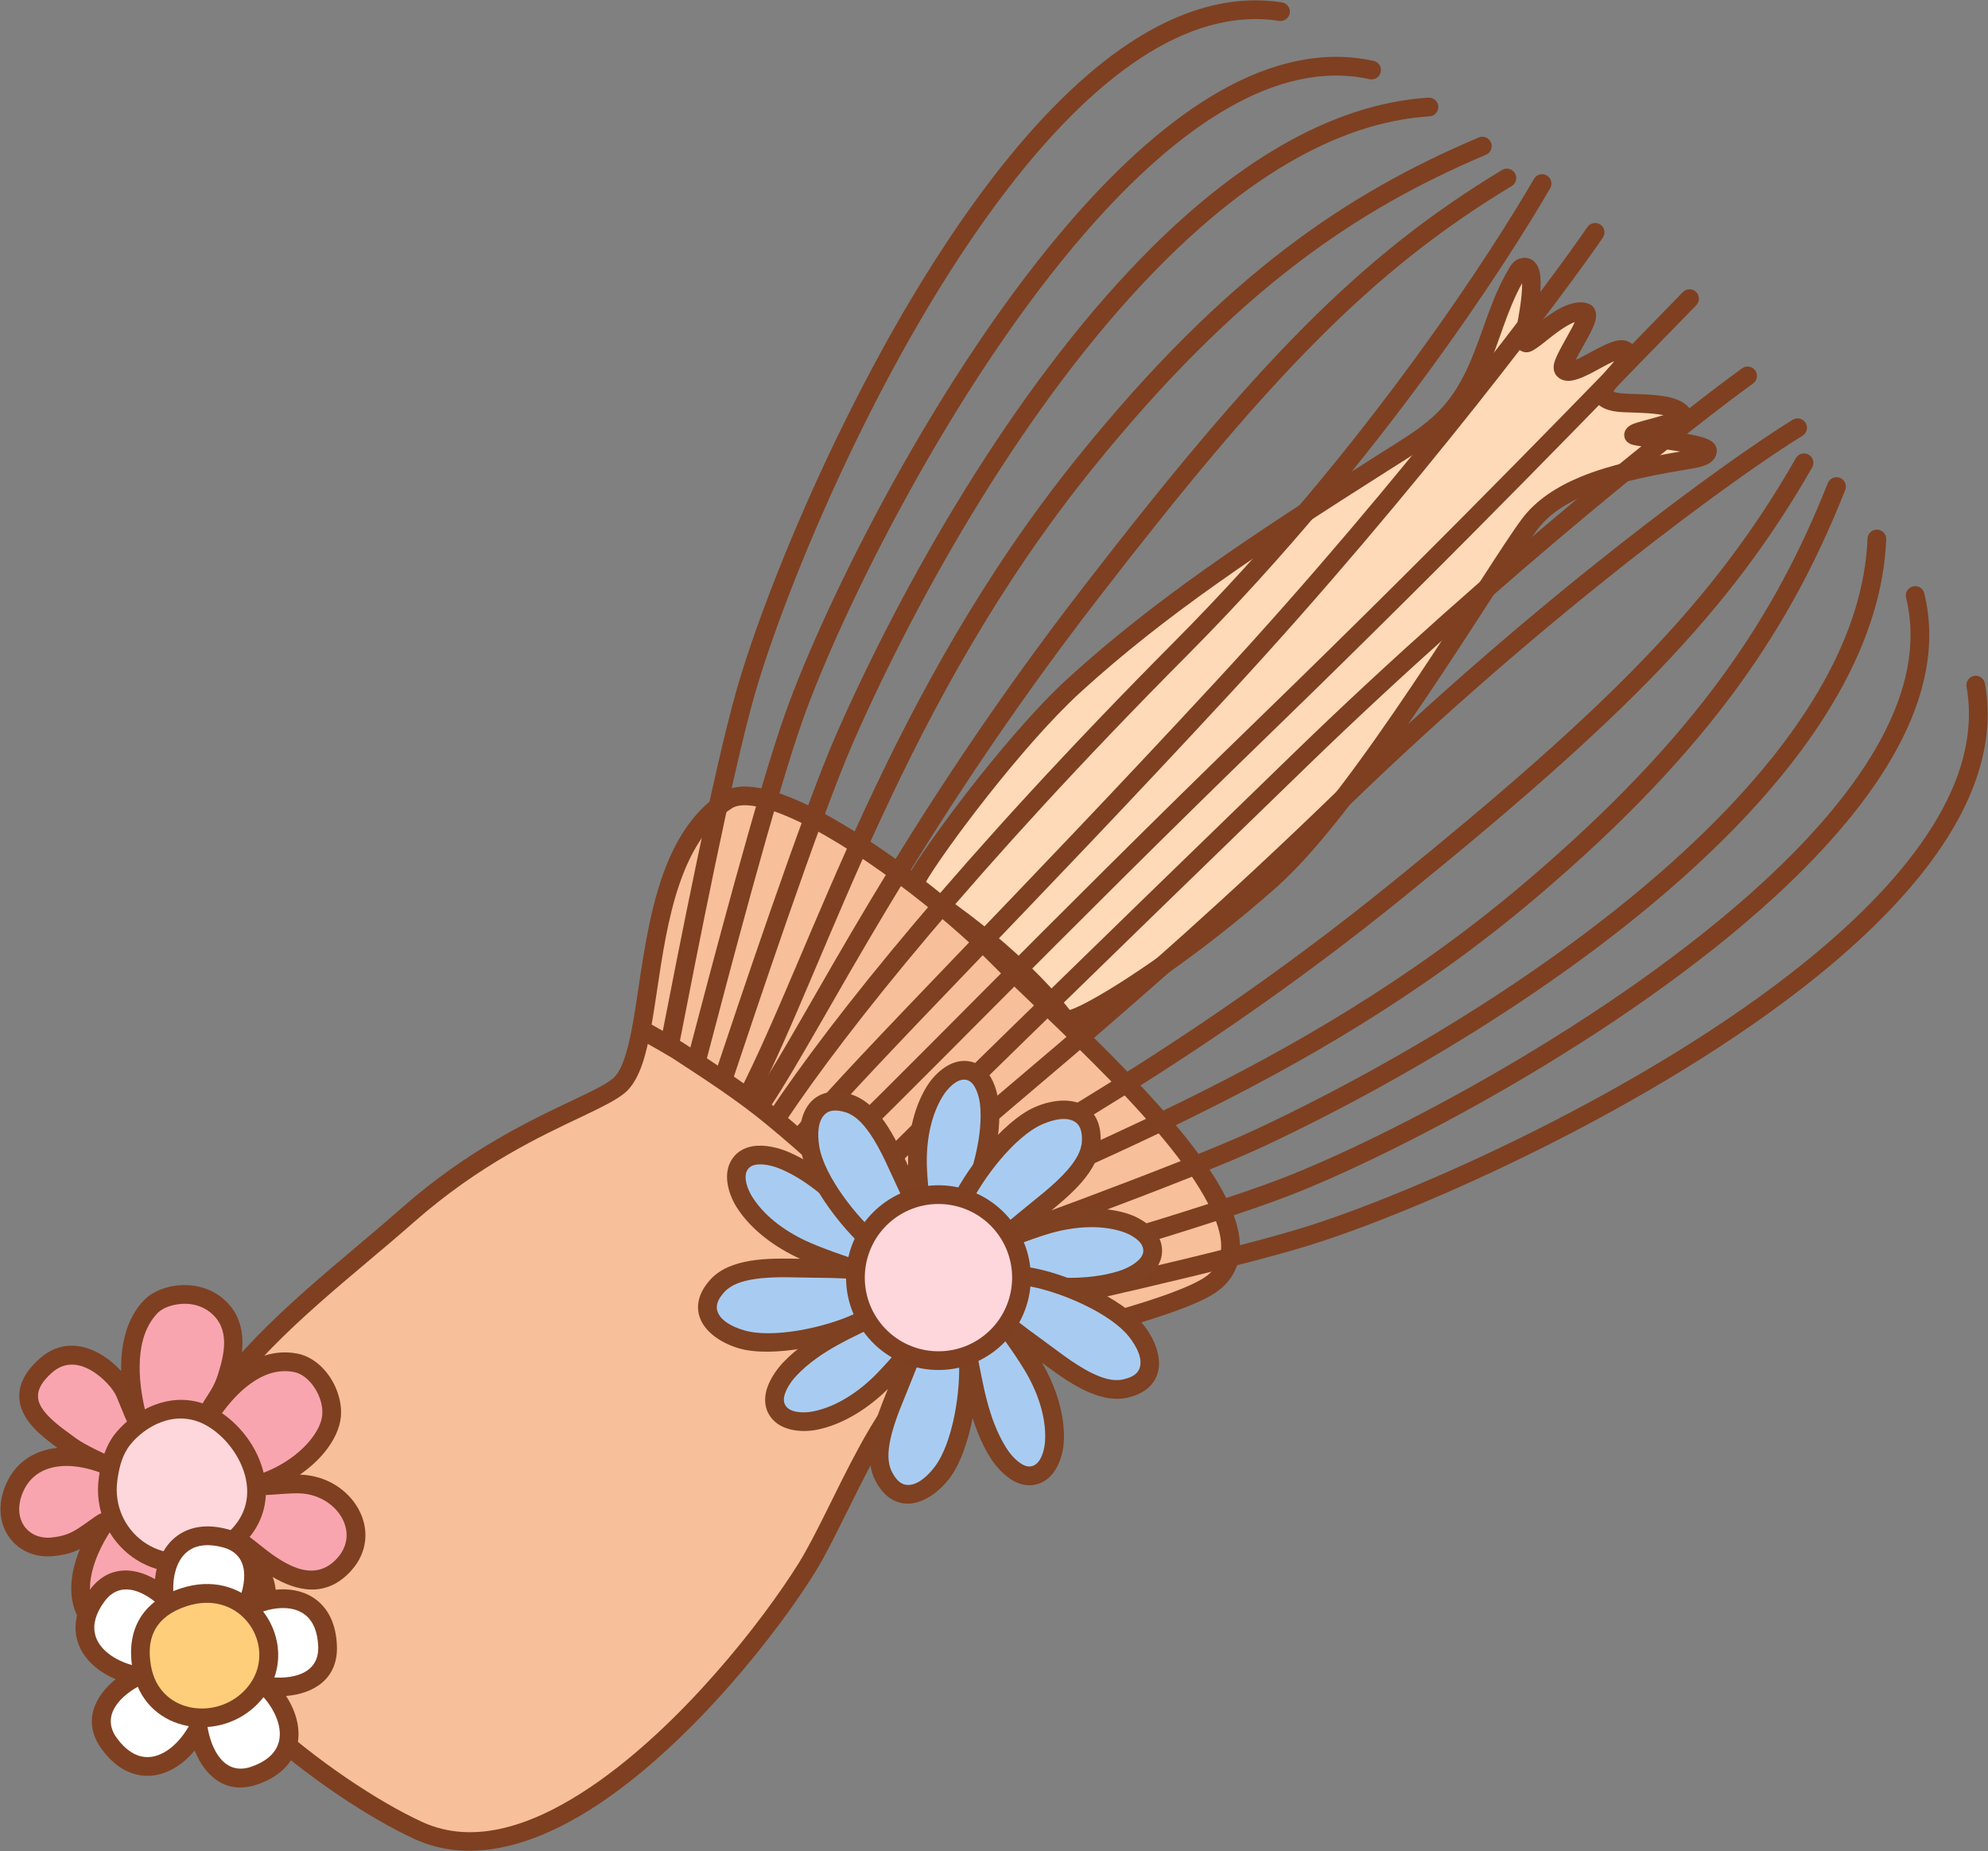 <?xml version="1.0" encoding="UTF-8" standalone="no"?><!DOCTYPE svg PUBLIC "-//W3C//DTD SVG 1.1//EN" "http://www.w3.org/Graphics/SVG/1.1/DTD/svg11.dtd"><svg width="100%" height="100%" viewBox="0 0 3539 3296" version="1.1" xmlns="http://www.w3.org/2000/svg" xmlns:xlink="http://www.w3.org/1999/xlink" xml:space="preserve" xmlns:serif="http://www.serif.com/" style="fill-rule:evenodd;clip-rule:evenodd;stroke-linejoin:round;stroke-miterlimit:2;"><rect x="0" y="0" width="3539" height="3296" fill="#808080" stroke="none"/><g id="Matcha-Whisk" serif:id="Matcha Whisk"><path d="M1625.34,1578.53c11.143,-31.763 172.195,-254.01 287.798,-359.231c152.194,-138.526 319.029,-249.62 547.955,-394.885c84.121,-53.379 129.882,-76.972 171.482,-173.612c22.485,-52.234 36.917,-111.617 65.904,-160.618c2.439,-4.124 5.422,-11.035 10.132,-13.128c27.081,-12.036 17.689,58.164 7.136,110.398c-0.775,3.839 -1.706,7.665 -2.29,11.542c-0.533,3.537 -1.309,9.872 3.083,11.454c9.182,3.305 70.635,-65.767 104.583,-54.45c19.343,6.447 -47.982,89.636 -37.621,101.939c16.385,19.457 92.79,-49.955 111.102,-32.864c23.547,21.977 -90.856,81.595 -14.185,91.367c25.129,3.203 96.241,-1.58 113.217,19.824c12.606,15.894 -83.435,29.42 -85.463,37.534c-0.753,3.013 14.989,4.14 16.476,4.317c20.853,2.482 115.767,12.818 114.891,24.493c-0.785,10.461 -19.855,13.346 -27.313,14.626c-101.525,17.434 -231.073,38.833 -289.192,116.086c-64.198,85.332 -303.156,492.66 -460.118,632.424c-173.329,154.337 -356.059,263.593 -366.644,249.238c-14.807,-20.083 -96.323,-124.07 -270.933,-236.454Z" style="fill:#ffdab8;"/><path d="M2978.86,768.355c8.28,-2.875 15.401,-5.884 20.033,-8.903c7.388,-4.816 10.926,-10.737 12.057,-15.771c1.302,-5.795 0.468,-11.832 -4.246,-17.777c-6.978,-8.798 -20.094,-15.443 -36.72,-19.047c-28.785,-6.24 -69.565,-4.674 -87.449,-6.953c-3.866,-0.493 -7.759,-1.556 -10.457,-2.41c1.158,-2.01 2.7,-4.53 4.103,-6.336c4.074,-5.247 9.08,-10.704 13.937,-16.118c9.748,-10.868 18.641,-21.859 22.115,-30.927c4.684,-12.229 2.813,-22.771 -6.248,-31.227c-6.049,-5.646 -14.655,-8.369 -25.584,-6.746c-12.96,1.925 -31.678,11.6 -50.043,21.618c-8.753,4.774 -17.445,9.553 -25.228,12.937c1.521,-3.254 3.212,-6.664 4.904,-9.73c11.267,-20.408 25.653,-44.246 29.668,-58.579c5.014,-17.9 -2.215,-28.508 -13.299,-32.203c-16.001,-5.334 -37.191,0.915 -57.653,13.53c-10.739,6.621 -23.557,15.966 -34.17,24.053c6.694,-36.644 11.142,-77.725 5.499,-96.781c-3.432,-11.592 -10.251,-18.14 -17.97,-20.704c-5.54,-1.841 -12.294,-2 -20.258,1.54c-4.318,1.919 -8.279,5.285 -11.504,9.622c-2.472,3.325 -4.49,7.353 -6.204,10.25c-29.341,49.599 -44.109,109.643 -66.868,162.515c-39.928,92.756 -84.362,114.894 -165.103,166.129c-229.901,145.884 -397.401,257.515 -550.243,396.632c-117.646,107.08 -280.967,333.715 -292.307,366.039c-2.553,7.278 0.221,15.357 6.707,19.532c171.686,110.502 251.979,212.584 266.539,232.33c3.071,4.166 8.37,8.098 17.246,8.041c5.549,-0.035 15.376,-2.488 28.47,-8.283c58.454,-25.873 205.057,-121.452 345.425,-246.44c157.62,-140.35 397.887,-549.162 462.353,-634.851c21.537,-28.627 53.872,-48.676 90.686,-63.821c58.504,-24.068 128.224,-35.593 188.009,-45.859c6.857,-1.177 20.985,-4.01 29.321,-9.943c7.019,-4.996 11.184,-11.763 11.791,-19.862c0.353,-4.702 -0.861,-9.65 -4.892,-14.278c-2.588,-2.972 -7.837,-6.654 -15.763,-9.467c-12.523,-4.446 -35.014,-8.521 -56.654,-11.752Zm-269.306,-263.975c0.066,1.216 0.096,2.416 0.081,3.56c-0.271,21.698 -5.144,51.106 -10.215,76.208c-0.83,4.111 -1.81,8.21 -2.435,12.359c-0.601,3.987 -0.933,9.864 0.333,14.571c1.88,6.986 6.238,12.403 13.586,15.048c3.223,1.16 7.578,1.741 12.903,0.046c4.632,-1.475 13.109,-7.039 23.3,-15.094c13.261,-10.482 31.165,-25.518 48.293,-34.153c2.721,-1.371 5.371,-2.678 7.928,-3.691c-1.458,3.365 -3.121,6.962 -4.757,10.014c-12.152,22.679 -28.969,49.961 -32.004,63.906c-2.142,9.843 0.444,17.062 4.195,21.516c4.968,5.899 11.843,9.197 20.662,9.395c10.077,0.226 24.903,-5.249 40.667,-13.418c13.37,-6.928 27.852,-15.534 40.35,-21.124c0.362,-0.162 0.735,-0.321 1.117,-0.478c-1.13,1.515 -2.285,2.98 -3.386,4.245c-13.245,15.228 -28.775,32.14 -32.16,45.019c-2.399,9.124 -1.016,17.338 4.304,24.476c4.963,6.659 15.485,13.57 36.005,16.185c15.056,1.919 46.643,0.96 73.165,4.508c3.418,0.457 6.742,0.988 9.903,1.634c-20.184,6.268 -45.221,11.844 -55.379,16.235c-9.594,4.147 -13.099,10.813 -13.997,14.405c-1.688,6.751 -0.314,15.409 10.026,20.553c5.047,2.511 19.023,4.163 20.649,4.357c10.775,1.282 41.669,4.68 68.429,9.302c-57.648,9.989 -121.917,22.167 -176.75,44.725c-42.666,17.552 -79.683,41.432 -104.642,74.608c-63.928,84.974 -301.578,490.818 -457.883,629.997c-136.958,121.952 -279.715,215.608 -336.749,240.853c-3.556,1.573 -7.628,3.002 -10.671,3.996c-23.787,-30.593 -103.261,-124.029 -257.665,-225.573l0,-0c31.343,-55.147 173.485,-246.177 277.609,-340.95c151.545,-137.936 317.715,-248.492 545.665,-393.138c87.503,-55.525 134.589,-80.571 177.861,-181.095c21.344,-49.584 35.196,-105.75 61.662,-153.007Z" style="fill:#7e4021;"/><path d="M1780.49,1708c-131.488,-133.913 -408.174,-333.824 -486.831,-282.825c-166.316,107.834 -117.547,448.069 -192.763,508.48c-48.001,38.554 -205.629,80.26 -375.573,230.169c-213.024,187.91 -531.414,395.348 -393.553,732.865c54.944,134.514 280.815,301.623 412.958,362.296c245.976,112.939 581.859,-291.331 691.581,-467.655c51.279,-82.406 118.993,-259.862 191.171,-326.531c51.294,-47.378 410.587,-111.306 518.32,-171.771c178.762,-100.33 -223.286,-440.386 -365.31,-585.028Z" style="fill:#f7bf9a;"/><path d="M1792.38,1696.32c-93.341,-95.062 -258.941,-222.77 -377.195,-273.189c-32.205,-13.731 -61.172,-21.781 -84.611,-22.681c-18.486,-0.71 -33.992,2.961 -45.985,10.737c-42.637,27.645 -72.307,69.377 -93.484,118.055c-30.3,69.649 -43.142,153.707 -54.248,227.917c-7.112,47.52 -13.466,90.836 -23.852,122.978c-5.871,18.166 -12.564,32.502 -22.548,40.521c-13.704,11.007 -36.908,22.081 -66.89,36.326c-74.459,35.379 -188.782,88.052 -309.273,194.338c-107.294,94.645 -240.974,194.367 -330.62,312.768c-92.427,122.074 -138.926,263.627 -67.336,438.898c22.719,55.622 73.39,116.883 135.142,174.089c90.981,84.282 205.788,160.089 286.291,197.052c103.32,47.438 222.128,9.876 334.418,-66.404c162.415,-110.333 311.607,-300.468 378.268,-407.592c30.894,-49.648 67.77,-133.633 107.95,-207.354c25.691,-47.139 52.573,-90.057 80.379,-115.74c14.458,-13.354 55.328,-27.197 107.68,-42.843c131.137,-39.19 331.423,-83.945 407.488,-126.637c25.629,-14.384 40.961,-33.163 48.341,-54.898c10.42,-30.688 4.458,-68.361 -14.58,-109.86c-66.469,-144.886 -294.96,-344.255 -395.335,-446.481l-0,-0Zm-23.785,23.354c98.458,100.273 323.623,294.909 388.823,437.027c23.885,52.063 25.62,96.31 -19.778,121.79c-74.762,41.96 -271.83,85.249 -400.719,123.768c-59.091,17.659 -104.433,35.22 -120.752,50.294c-29.938,27.652 -59.369,73.521 -87.031,124.274c-39.85,73.116 -76.342,156.455 -106.983,205.695c-65.005,104.463 -210.316,290.038 -368.697,397.63c-101.579,69.004 -208.314,106.597 -301.778,63.684c-78.068,-35.845 -189.318,-109.48 -277.547,-191.212c-57.72,-53.471 -105.701,-110.25 -126.936,-162.24c-66.271,-162.247 -22.506,-293.17 63.052,-406.172c88.339,-116.675 220.366,-214.627 326.096,-307.892c117.431,-103.587 228.96,-154.748 301.528,-189.228c33.03,-15.694 58.36,-28.32 73.457,-40.445c14.087,-11.315 25.111,-30.631 33.393,-56.26c10.839,-33.542 17.678,-78.704 25.1,-128.294c8.945,-59.77 18.836,-126.198 38.861,-185.631c19.079,-56.626 47.224,-106.952 94.039,-137.306c8.984,-5.824 21.477,-6.5 36.364,-4.542c18.295,2.406 39.641,9.21 63.024,19.18c114.963,49.016 275.741,173.464 366.484,265.88l0,-0Z" style="fill:#7e4021;"/><path d="M1275.34,1904.6c-0.878,2.269 -1.271,4.766 -1.06,7.351c0.747,9.168 8.797,16.005 17.966,15.258c0.439,-0.036 10.277,0.1 14.349,-11.012c0.304,-0.83 1.826,-5.351 4.382,-13.005c24.606,-73.668 149.297,-448.675 208.864,-583.817c117.043,-265.541 308.715,-604.131 537.452,-838.431c150.199,-153.852 316.106,-262.913 487.618,-273.816c9.18,-0.584 16.159,-8.511 15.576,-17.691c-0.584,-9.18 -8.511,-16.159 -17.691,-15.576c-178.824,11.369 -352.752,123.386 -509.355,283.798c-231.464,237.094 -425.664,579.564 -544.102,848.272c-59.864,135.815 -185.25,512.666 -209.978,586.701l-4.021,11.968Z" style="fill:#7e4021;"/><path d="M1657.72,2268.5l11.869,-4.304c73.427,-26.482 447.189,-160.795 581.542,-223.871c265.815,-124.795 603.571,-327.084 835.094,-564.12c156.642,-160.373 264.492,-336.916 271.604,-515.96c0.365,-9.191 -6.8,-16.95 -15.992,-17.315c-9.191,-0.365 -16.95,6.801 -17.315,15.992c-6.822,171.722 -111.906,340.176 -262.143,493.991c-228.795,234.244 -562.73,433.914 -825.414,557.239c-133.686,62.763 -505.622,196.337 -578.685,222.687c-7.59,2.738 -12.074,4.367 -12.897,4.691c-11.012,4.335 -10.642,14.167 -10.667,14.607c-0.529,9.183 6.497,17.068 15.68,17.597c2.59,0.15 5.077,-0.302 7.324,-1.234Z" style="fill:#7e4021;"/><path d="M1441.41,2030.29c119.26,-140.602 385.498,-403.063 747.589,-794.576c338.008,-365.473 606.069,-726.91 664.38,-812.727c5.17,-7.608 3.19,-17.982 -4.418,-23.152c-7.608,-5.17 -17.983,-3.19 -23.153,4.418c-58.035,85.41 -324.876,445.089 -661.28,808.828c-362.566,392.026 -629.122,654.86 -748.539,795.647c-5.95,7.015 -5.085,17.541 1.93,23.491c7.015,5.95 17.541,5.086 23.491,-1.929Z" style="fill:#7e4021;"/><path d="M1544.31,2129.14c98.235,-100.406 400.693,-394.62 783.583,-766.015c355.637,-344.959 708.868,-620.278 792.874,-680.328c7.483,-5.349 9.216,-15.767 3.866,-23.25c-5.349,-7.484 -15.767,-9.216 -23.251,-3.867c-84.406,60.336 -439.366,336.915 -796.697,683.519c-383.195,371.69 -685.888,666.144 -784.201,766.63c-6.433,6.575 -6.318,17.136 0.257,23.569c6.575,6.433 17.136,6.318 23.569,-0.258Z" style="fill:#7e4021;"/><path d="M1484.99,2074.17c105.724,-96.712 395.481,-399.048 778.694,-770.756c356.631,-345.924 611.033,-611.833 755.982,-760.077c6.431,-6.577 6.313,-17.138 -0.265,-23.569c-6.577,-6.431 -17.137,-6.312 -23.568,0.265c-144.831,148.122 -399.02,413.815 -755.357,759.454c-382.873,371.377 -672.355,673.462 -777.985,770.088c-6.787,6.209 -7.257,16.76 -1.048,23.547c6.209,6.787 16.76,7.257 23.547,1.048Z" style="fill:#7e4021;"/><path d="M1398.83,1996.15c108.253,-162.158 336.622,-449.25 715.015,-829.834c351.587,-353.624 579.324,-716.461 645.769,-831.144c4.611,-7.959 1.893,-18.165 -6.066,-22.777c-7.959,-4.611 -18.165,-1.893 -22.776,6.066c-65.905,113.751 -291.836,473.604 -640.565,824.352c-380.621,382.826 -610.21,671.716 -719.1,834.829c-5.108,7.651 -3.043,18.008 4.608,23.116c7.65,5.107 18.008,3.042 23.115,-4.608Z" style="fill:#7e4021;"/><path d="M1579.67,2166.74c154.212,-147.838 436.742,-358.981 819.819,-730.556c355.233,-344.568 697.095,-591.783 809.311,-660.414c7.848,-4.799 10.322,-15.067 5.523,-22.914c-4.8,-7.847 -15.067,-10.322 -22.914,-5.523c-113.007,69.115 -457.393,317.929 -815.128,664.924c-383.009,371.51 -665.494,582.609 -819.678,730.421c-6.641,6.366 -6.863,16.925 -0.498,23.565c6.366,6.64 16.925,6.863 23.565,0.497Z" style="fill:#7e4021;"/><path d="M1371.54,1970.24c98.042,-147.946 256.176,-480.84 581.898,-902.782c306.048,-396.458 487.666,-585.356 737.757,-736.278c7.875,-4.753 10.411,-15.006 5.658,-22.881c-4.753,-7.876 -15.005,-10.411 -22.881,-5.659c-253.032,152.698 -437.273,343.329 -746.92,744.449c-326.45,422.886 -485.037,756.461 -583.298,904.738c-5.081,7.667 -2.981,18.018 4.687,23.099c7.667,5.082 18.018,2.982 23.099,-4.686Z" style="fill:#7e4021;"/><path d="M1600.89,2193.23c145.897,-101.759 483.595,-260.23 898.597,-596.643c393.643,-319.099 579.839,-507.821 726.476,-764.412c4.564,-7.987 1.786,-18.176 -6.201,-22.74c-7.986,-4.564 -18.175,-1.786 -22.739,6.2c-144.933,253.609 -329.459,439.668 -718.527,755.058c-414.078,335.664 -751.103,493.664 -896.675,595.197c-7.545,5.262 -9.398,15.66 -4.136,23.204c5.262,7.545 15.66,9.398 23.205,4.136Z" style="fill:#7e4021;"/><path d="M1345.5,1960.18c130.59,-255.742 264.44,-710.493 598.473,-1124.82c259.54,-321.923 473.087,-463.003 701.395,-559.908c8.467,-3.594 12.424,-13.386 8.83,-21.854c-3.594,-8.467 -13.386,-12.424 -21.854,-8.83c-232.427,98.654 -450.098,241.939 -714.321,569.671c-335.827,416.548 -470.918,873.463 -602.21,1130.58c-4.184,8.193 -0.929,18.24 7.264,22.423c8.192,4.184 18.239,0.929 22.423,-7.264Z" style="fill:#7e4021;"/><path d="M1624.41,2223.59c253.926,-137.372 699.42,-277.865 1107.87,-623.511c321.356,-271.941 459.425,-492.957 552.523,-727.665c3.392,-8.551 -0.797,-18.246 -9.347,-21.638c-8.551,-3.392 -18.246,0.797 -21.638,9.347c-91.448,230.548 -227.41,447.389 -543.071,714.511c-406.254,343.785 -849.642,483.005 -1102.2,619.638c-8.091,4.377 -11.106,14.499 -6.729,22.589c4.377,8.091 14.499,11.106 22.59,6.729Z" style="fill:#7e4021;"/><path d="M1144.03,1853.38l0.159,0.084c7.989,4.269 48.129,27.331 52.133,29.952c57.046,37.347 114.928,74.569 167.571,118c130.742,107.862 291.353,262.443 352.912,426.602c3.23,8.613 12.845,12.983 21.458,9.754c8.613,-3.23 12.983,-12.845 9.753,-21.458c-63.468,-169.249 -228.114,-329.404 -362.91,-440.61c-53.586,-44.209 -112.459,-82.161 -170.526,-120.176c-4.202,-2.751 -46.298,-26.983 -54.681,-31.463c-3.946,-2.109 -6.655,-2.464 -7.089,-2.52c-7.069,-0.926 -11.156,2.189 -13.315,4.128c-3.468,3.115 -5.475,7.117 -5.53,12.224c-0.074,6.917 4.086,12.9 10.065,15.483Z" style="fill:#7e4021;"/><path d="M1209.19,1859.24c31.234,-159.997 93.67,-479.998 133.849,-620.794c55.13,-193.185 227.873,-612.754 451.466,-902.999c73.763,-95.751 153.005,-177.394 235.499,-231.667c80.125,-52.715 163.157,-79.492 247.006,-66.592c9.092,1.399 17.609,-4.847 19.007,-13.939c1.399,-9.091 -4.847,-17.608 -13.938,-19.007c-91.686,-14.105 -182.781,14.049 -270.396,71.691c-85.247,56.085 -167.359,140.225 -243.584,239.172c-226.371,293.849 -401.299,718.609 -457.114,914.193c-40.358,141.426 -103.137,462.843 -134.511,623.555c-1.762,9.028 4.137,17.789 13.165,19.551c9.028,1.763 17.788,-4.136 19.551,-13.164Z" style="fill:#7e4021;"/><path d="M1711.8,2366.11c159.92,-35.186 479.754,-105.591 620.179,-149.301c194.202,-60.45 614.682,-245.43 903.065,-478.724c97.107,-78.557 179.27,-162.646 233.312,-249.203c55.542,-88.961 81.522,-180.699 65.24,-272.024c-1.614,-9.056 -10.277,-15.097 -19.333,-13.483c-9.056,1.615 -15.097,10.278 -13.482,19.334c14.89,83.518 -9.905,167.163 -60.7,248.52c-52.296,83.761 -132.032,164.922 -226.001,240.941c-284.846,230.432 -700.188,413.104 -892.007,472.812c-139.801,43.516 -458.227,113.544 -617.436,148.574c-8.984,1.976 -14.673,10.875 -12.696,19.858c1.977,8.984 10.875,14.673 19.859,12.696Z" style="fill:#7e4021;"/><path d="M1256.48,1891.4c41.353,-157.684 124.028,-473.063 173.087,-611.017c67.312,-189.284 266.408,-597.009 508.02,-872.435c79.707,-90.862 163.984,-167.297 249.764,-216.21c83.319,-47.508 167.887,-68.947 250.744,-50.737c8.985,1.975 17.882,-3.716 19.856,-12.701c1.975,-8.984 -3.716,-17.881 -12.701,-19.855c-90.602,-19.912 -183.304,2.387 -274.41,54.337c-88.644,50.545 -175.944,129.289 -258.312,223.184c-244.612,278.847 -446.219,691.613 -514.368,883.249c-49.278,138.57 -132.385,455.34 -173.923,613.73c-2.333,8.897 2.996,18.016 11.894,20.349c8.897,2.334 18.016,-2.996 20.349,-11.894Z" style="fill:#7e4021;"/><path d="M1680.58,2319.08c157.357,-45.292 472.061,-135.909 609.42,-188.468c189.961,-72.686 597.816,-284.052 870.767,-535.227c91.911,-84.577 168.556,-173.725 216.979,-263.546c49.768,-92.315 69.857,-185.521 47.796,-275.624c-2.187,-8.935 -11.217,-14.413 -20.152,-12.225c-8.935,2.187 -14.412,11.217 -12.225,20.152c20.175,82.401 0.754,167.455 -44.76,251.879c-46.859,86.919 -121.268,172.991 -210.209,254.836c-269.603,248.093 -672.478,456.828 -860.108,528.623c-136.748,52.325 -450.071,142.476 -606.728,187.568c-8.84,2.544 -13.951,11.786 -11.407,20.626c2.545,8.84 11.787,13.951 20.627,11.406Z" style="fill:#7e4021;"/><path d="M1536.2,2350.3c-53.335,27.722 -159.944,50.947 -216.413,34.18c-48.625,-14.438 -83.125,-51.133 -42.469,-95.534c36.318,-39.664 122.171,-30.701 173.79,-30.744c18.473,-0.016 36.896,0.587 55.349,1.371c2.425,0.103 14.377,2.388 16.286,0.369c2.272,-2.403 -6.184,-2.358 -9.344,-3.332c-6.771,-2.085 -13.481,-4.377 -20.175,-6.696c-19.196,-6.652 -38.347,-13.735 -57.011,-21.77c-42.291,-18.205 -85.209,-47.87 -110.368,-87.123c-11.21,-17.49 -21.107,-43.988 -10.963,-64.193c14.995,-29.868 57.32,-21.069 81.5,-10.811c59.485,25.234 105.374,74.279 151.963,117.588l-12.145,166.695Z" style="fill:#a8ccf1;"/><path d="M1424.38,2241.14c-27.441,-0.582 -59.196,-1.144 -87.699,3.406c-29.047,4.637 -54.795,14.727 -71.663,33.148c-21.325,23.291 -25.505,45.419 -20.415,64.254c7.069,26.155 35.015,47.995 70.432,58.512c59.683,17.721 172.476,-6.069 228.845,-35.369c5.133,-2.668 8.515,-7.807 8.936,-13.577l12.145,-166.695c0.367,-5.041 -1.573,-9.977 -5.275,-13.418c-47.983,-44.604 -95.538,-94.736 -156.802,-120.725c-17.001,-7.211 -41.724,-13.388 -62.524,-9.951c-17.037,2.815 -31.744,11.427 -40.38,28.628c-12.699,25.295 -2.208,58.769 11.826,80.664c25.866,40.356 69.087,71.485 112.574,91.123Zm100.454,35.71l-4.569,62.711l-0,-0c-52.378,24.352 -145.254,43.936 -195.741,28.944c-22.955,-6.816 -43.161,-18.301 -47.742,-35.253c-2.676,-9.903 1.608,-20.802 12.821,-33.048c12.189,-13.312 31.341,-19.39 52.332,-22.741c36.648,-5.85 78.934,-2.566 109.18,-2.592c18.232,-0.015 36.415,0.582 54.627,1.356c2.282,0.097 11.755,1.558 16.594,1.034c0.874,-0.094 1.707,-0.232 2.498,-0.411Zm2.508,-34.415l-0.455,-0.156c-2.113,-0.682 -8.001,-1.574 -8.992,-1.721c-6.45,-1.992 -12.843,-4.18 -19.221,-6.389c-18.814,-6.519 -37.586,-13.456 -55.878,-21.33c-39.357,-16.943 -79.513,-44.279 -102.926,-80.809c-4.662,-7.273 -9.11,-16.392 -11.279,-25.82c-1.722,-7.487 -2.171,-15.229 1.179,-21.901c4.463,-8.889 13.468,-11.116 22.682,-11.266c13.115,-0.213 27.17,3.974 37.414,8.32c55.214,23.422 98.083,68.338 141.272,108.976l-3.796,52.096Z" style="fill:#7e4121;"/><path d="M1567.11,2223.9c-48.197,-35.921 -115.564,-121.75 -125.084,-179.882c-8.197,-50.056 9.792,-97.099 67.473,-79.86c51.528,15.4 80.879,96.577 103.415,143.017c8.065,16.619 15.553,33.463 22.889,50.413c0.964,2.228 4.117,13.98 6.766,14.819c3.153,0.998 -0.573,-6.594 -1.074,-9.862c-1.074,-7.003 -1.936,-14.042 -2.766,-21.077c-2.38,-20.176 -4.351,-40.5 -5.254,-60.799c-2.046,-45.998 5.948,-97.555 30.311,-137.306c10.856,-17.712 30.391,-38.168 52.997,-37.844c33.417,0.479 43.945,42.407 45.251,68.64c3.215,64.536 -20.927,127.213 -39.601,188.02l-155.323,61.721Z" style="fill:#a8ccf1;"/><path d="M1616.63,2075.69c-11.436,-24.952 -24.77,-53.776 -41.288,-77.447c-16.833,-24.122 -37.136,-42.899 -61.067,-50.051c-30.257,-9.043 -51.994,-3.161 -66.728,9.63c-20.459,17.76 -27.936,52.432 -21.965,88.892c10.062,61.439 80.633,152.587 131.571,190.551c4.639,3.457 10.738,4.262 16.114,2.125l155.323,-61.72c4.698,-1.867 8.294,-5.764 9.778,-10.596c19.233,-62.626 43.626,-127.276 40.315,-193.742c-0.918,-18.444 -6.135,-43.388 -18.293,-60.61c-9.959,-14.107 -24.12,-23.59 -43.365,-23.866c-28.301,-0.405 -53.856,23.626 -67.446,45.8c-25.048,40.868 -34.228,93.335 -32.949,141.034Zm11.641,105.975l-58.432,23.219l-0,-0c-44.746,-36.528 -102.85,-111.583 -111.362,-163.557c-3.87,-23.631 -2.339,-46.822 10.922,-58.334c7.746,-6.724 19.423,-7.619 35.331,-2.864c17.294,5.169 31.112,19.757 43.276,37.189c21.237,30.434 36.711,69.924 49.917,97.135c7.96,16.403 15.347,33.029 22.588,49.757c0.907,2.096 3.72,11.259 6.301,15.386c0.466,0.745 0.953,1.434 1.459,2.069Zm32.068,-12.742l-0.058,-0.478c-0.307,-2.199 -2.07,-7.887 -2.37,-8.843c-1.018,-6.674 -1.836,-13.381 -2.627,-20.084c-2.332,-19.774 -4.271,-39.693 -5.156,-59.588c-1.904,-42.807 5.198,-90.862 27.871,-127.856c4.514,-7.365 10.783,-15.343 18.324,-21.404c5.987,-4.813 12.76,-8.591 20.224,-8.484c9.947,0.142 15.875,7.277 20.026,15.504c5.908,11.711 8.265,26.186 8.818,37.3c2.984,59.902 -18.758,118.061 -36.51,174.644l-48.542,19.289Z" style="fill:#7e4121;"/><path d="M1705.38,2152.39c22.82,-55.609 89.221,-142.187 143.166,-165.852c46.449,-20.376 96.487,-14.638 94.119,45.518c-2.116,53.738 -73.456,102.336 -112.84,135.703c-14.095,11.941 -28.551,23.379 -43.146,34.696c-1.918,1.488 -12.519,7.461 -12.673,10.236c-0.184,3.301 6.244,-2.193 9.286,-3.491c6.516,-2.781 13.12,-5.364 19.728,-7.915c18.952,-7.318 38.149,-14.277 57.588,-20.195c44.047,-13.41 95.973,-18.475 140.531,-4.751c19.854,6.115 44.522,19.955 49.824,41.933c7.839,32.488 -30.159,53.102 -55.245,60.885c-61.714,19.147 -128.424,11.334 -191.964,8.352l-98.374,-135.119Z" style="fill:#a8ccf1;"/><path d="M1861.25,2163.54c21.328,-17.277 45.936,-37.354 64.761,-59.235c19.184,-22.298 32.328,-46.629 33.311,-71.587c1.242,-31.555 -9.856,-51.149 -25.907,-62.243c-22.286,-15.405 -57.729,-14.034 -91.562,0.808c-57.013,25.01 -127.77,116.013 -151.889,174.786c-2.196,5.353 -1.46,11.461 1.945,16.138l98.374,135.119c2.975,4.086 7.644,6.602 12.693,6.839c65.44,3.07 134.124,10.637 197.683,-9.082c17.638,-5.473 40.503,-16.722 54.165,-32.778c11.191,-13.151 16.858,-29.225 12.344,-47.935c-6.638,-27.514 -36.265,-46.297 -61.12,-53.953c-45.81,-14.109 -98.913,-9.966 -144.798,3.123Zm-79.451,65.501l0.449,-0.175c2.054,-0.843 7.125,-3.965 7.977,-4.492c6.211,-2.645 12.505,-5.103 18.802,-7.534c18.574,-7.172 37.387,-13.999 56.438,-19.799c40.992,-12.479 89.304,-17.539 130.771,-4.767c8.256,2.543 17.542,6.633 25.286,12.431c6.149,4.604 11.492,10.226 13.243,17.483c2.333,9.67 -3.105,17.185 -10.043,23.249c-9.876,8.633 -23.312,14.512 -33.94,17.809c-57.282,17.772 -119.02,11.161 -178.238,8.023l-30.745,-42.228Zm-20.309,-27.896l-37.008,-50.832l-0,-0c24.266,-52.419 82.532,-127.348 130.762,-148.505c21.928,-9.619 44.773,-13.898 59.218,-3.913c8.438,5.833 12.205,16.921 11.552,33.512c-0.71,18.036 -11.408,35.045 -25.271,51.159c-24.204,28.132 -58.611,52.932 -81.689,72.483c-13.911,11.786 -28.18,23.072 -42.585,34.242c-1.805,1.4 -9.981,6.401 -13.338,9.927c-0.606,0.636 -1.152,1.279 -1.641,1.927Z" style="fill:#7e4121;"/><path d="M1826.87,2272.35c59.535,8.289 159.896,51.099 196.22,97.473c31.277,39.931 38.151,89.825 -20.707,102.476c-52.579,11.302 -117.377,-45.728 -159.483,-75.587c-15.069,-10.687 -29.739,-21.847 -44.328,-33.174c-1.917,-1.488 -10.337,-10.273 -13.063,-9.733c-3.244,0.643 3.676,5.504 5.689,8.128c4.312,5.621 8.455,11.376 12.568,17.144c11.797,16.539 23.307,33.406 33.868,50.764c23.933,39.335 41.74,88.375 39.517,134.945c-0.991,20.751 -8.269,48.084 -28.24,58.68c-29.523,15.665 -58.931,-16.021 -72.702,-38.387c-33.879,-55.022 -42.884,-121.582 -55.782,-183.87l106.443,-128.859Z" style="fill:#a8ccf1;"/><path d="M1854.8,2426.1c22.034,16.367 47.595,35.215 73.467,48.014c26.365,13.043 53.199,19.73 77.618,14.481c30.874,-6.636 47.097,-22.255 53.856,-40.558c9.385,-25.415 -0.748,-59.405 -23.53,-88.491c-38.391,-49.012 -144.12,-94.942 -207.043,-103.702c-5.73,-0.798 -11.463,1.433 -15.148,5.893l-106.442,128.859c-3.219,3.897 -4.496,9.044 -3.471,13.993c13.283,64.152 23.018,132.562 57.91,189.23c9.682,15.725 26.26,35.078 45.206,44.323c15.52,7.572 32.497,9.069 49.5,0.048c25.002,-13.266 35.835,-46.631 37.076,-72.608c2.285,-47.879 -14.921,-98.288 -38.999,-139.482Zm-83.186,-60.687l0.28,0.391c1.328,1.78 5.611,5.917 6.334,6.611c4.105,5.359 8.05,10.845 11.969,16.34c11.562,16.211 22.848,32.737 33.199,49.75c22.273,36.606 39.176,82.147 37.107,125.487c-0.412,8.629 -2.067,18.64 -5.759,27.582c-2.932,7.1 -7.05,13.672 -13.645,17.171c-8.787,4.662 -17.417,1.262 -25.015,-3.952c-10.816,-7.422 -19.849,-18.976 -25.683,-28.451c-31.446,-51.071 -40.38,-112.516 -52.053,-170.657l33.266,-40.272Zm21.976,-26.603l40.044,-48.477l-0,0c56.803,10.483 143.859,48.307 176.335,89.768c14.766,18.851 24.586,39.917 18.503,56.389c-3.554,9.623 -13.359,16.027 -29.592,19.516c-17.647,3.793 -36.78,-2.344 -55.833,-11.769c-33.263,-16.456 -65.834,-43.623 -90.506,-61.119c-14.872,-10.547 -29.349,-21.565 -43.748,-32.744c-1.804,-1.4 -8.68,-8.077 -12.929,-10.453c-0.767,-0.429 -1.525,-0.799 -2.274,-1.111Z" style="fill:#7e4121;"/><path d="M1722.65,2407.62c6.762,59.728 -9.772,167.577 -45.667,214.284c-30.909,40.217 -77.531,59.271 -104.408,5.401c-24.01,-48.123 15.133,-125.057 33.595,-173.261c6.608,-17.252 13.774,-34.235 21.121,-51.18c0.966,-2.227 7.383,-12.565 6.182,-15.072c-1.428,-2.982 -4.418,4.928 -6.459,7.53c-4.374,5.573 -8.919,11.016 -13.484,16.433c-13.09,15.536 -26.568,30.876 -40.759,45.419c-32.155,32.954 -75.233,62.387 -120.896,71.803c-20.346,4.196 -48.63,3.936 -63.856,-12.776c-22.508,-24.705 0.878,-61.063 19.121,-79.959c44.88,-46.487 107.116,-71.746 164.247,-99.714l151.263,71.092Z" style="fill:#a8ccf1;"/><path d="M1580.66,2472.87c-10.38,25.41 -22.287,54.852 -28.256,83.093c-6.084,28.778 -5.895,56.432 5.256,78.782c14.099,28.257 33.258,40.091 52.666,42.091c26.95,2.777 57.357,-15.484 79.871,-44.777c37.937,-49.364 56.16,-163.189 49.013,-226.315c-0.65,-5.749 -4.236,-10.748 -9.471,-13.209l-151.264,-71.092c-4.574,-2.15 -9.877,-2.108 -14.417,0.115c-58.84,28.805 -122.687,55.23 -168.909,103.106c-12.827,13.286 -27.455,34.152 -31.703,54.802c-3.479,16.913 -0.711,33.731 12.251,47.958c19.062,20.923 54.072,23.128 79.543,17.875c46.945,-9.68 91.499,-38.871 125.42,-72.429Zm69.346,-80.977l56.906,26.745l-0,-0c3.958,57.627 -11.052,151.35 -43.145,193.108c-14.592,18.987 -32.557,33.732 -50.024,31.932c-10.205,-1.051 -18.843,-8.958 -26.256,-23.815c-8.058,-16.151 -6.867,-36.209 -2.471,-57.006c7.676,-36.309 25.899,-74.608 36.718,-102.853c6.521,-17.027 13.596,-33.787 20.847,-50.511c0.909,-2.096 5.668,-10.415 6.914,-15.121c0.225,-0.849 0.395,-1.676 0.511,-2.479Zm-31.229,-14.678l-0.309,0.369c-1.394,1.729 -4.337,6.905 -4.83,7.778c-4.171,5.307 -8.505,10.491 -12.854,15.653c-12.83,15.227 -26.035,30.265 -39.942,44.518c-29.926,30.669 -69.839,58.357 -112.334,67.12c-8.461,1.745 -18.569,2.628 -28.148,1.273c-7.606,-1.076 -14.994,-3.432 -20.022,-8.95c-6.699,-7.354 -5.55,-16.558 -2.387,-25.214c4.502,-12.32 13.449,-23.94 21.179,-31.945c41.657,-43.148 98.955,-67.068 152.374,-92.82l47.273,22.218Z" style="fill:#7e4121;"/><path d="M1558.4,2370.92c-53.105,-61.935 -45.936,-155.334 16,-208.439c61.935,-53.106 155.334,-45.937 208.439,15.999c53.105,61.936 45.936,155.334 -15.999,208.44c-61.936,53.105 -155.334,45.936 -208.44,-16Z" style="fill:#fed7dc;"/><path d="M1545.75,2381.77c59.093,68.919 163.022,76.896 231.94,17.803c68.919,-59.093 76.896,-163.022 17.804,-231.941c-59.093,-68.918 -163.022,-76.896 -231.941,-17.803c-68.919,59.093 -76.896,163.022 -17.803,231.941Zm25.305,-21.697c-47.118,-54.953 -40.757,-137.821 14.195,-184.939c54.953,-47.118 137.821,-40.757 184.939,14.196c47.117,54.952 40.757,137.82 -14.196,184.938c-54.952,47.118 -137.82,40.757 -184.938,-14.195Z" style="fill:#7e4021;"/><path d="M526.485,2426.36c-94.512,-18.495 -159.629,105.104 -158.861,99.716c3.025,-21.224 24.71,-36.914 36.256,-73.896c12.585,-40.308 24.101,-95.27 -20.424,-129.654c-38.729,-29.908 -94.185,-18.036 -115.084,3.83c-47.552,49.755 -39.943,132.67 -25.194,192.941c0.328,1.341 2.246,5.874 0.889,7.133c-2.772,2.57 -7.357,-12.613 -21.259,-46.336c-12.227,-29.659 -82.352,-101.405 -141.575,-48.474c-73.404,65.607 4.683,112.939 44.345,142.658c17.954,13.453 66.298,34.951 64.466,34.205c-67.96,-27.65 -142.222,-20.123 -166.68,47.075c-21.096,57.962 17.803,104.197 70.863,98.299c36.224,-4.026 47.829,-14.314 77.583,-34.937c1.679,-1.164 12.814,-10.932 15.145,-8.298c0.169,0.19 -82.115,110.73 -20.615,179.633c47.781,53.533 114.948,-1.59 122.586,-35.755c3.386,-15.143 5.92,-30.593 7.302,-46.054c0.638,-7.143 0.741,-18.384 1.455,-21.465c4.468,16.007 27.089,159.889 112.929,148.274c57.885,-7.832 75.808,-89.152 57.473,-125.541c-11.63,-23.082 -28.348,-42.501 -44.699,-62.292c-0.241,-0.292 -4.284,-4.956 -3.301,-5.328c14.486,-5.485 116.624,126.938 192.436,43.457c52.692,-58.023 0.111,-141.304 -79.105,-143.458c-19.842,-0.539 -39.646,2.05 -59.475,2.966c-1.208,0.056 -16.561,-1.42 -16.072,-1.566c76.162,-22.836 127.99,-78.943 132.285,-121.979c4.006,-40.134 -26.131,-87.808 -63.669,-95.154Z" style="fill:#f8a5b0;"/><path d="M215.661,2440.96c-10.263,-11.178 -23.203,-22.283 -37.787,-30.565c-32.264,-18.322 -71.644,-23.467 -107.748,8.801c-26.876,24.021 -35.994,46.649 -35.848,66.677c0.14,19.171 8.962,36.826 22.433,52.468c12.91,14.99 30.189,28.148 45.416,39.356c-42.359,4.555 -78.045,27.162 -94.424,72.163c-12.837,35.269 -6.686,66.89 10.011,88.877c17.034,22.43 45.417,35.348 78.354,31.687c20.372,-2.265 33.696,-6.209 46.244,-12.574c-5.816,14.133 -10.883,29.939 -13.5,46.254c-5.333,33.242 -0.724,68.326 25.094,97.251c35.726,40.027 80.085,32.086 111.963,9.511c17.912,-12.685 31.324,-30.18 37.104,-45.452c4.916,12.368 10.853,24.83 17.989,36.16c20.515,32.574 50.425,55.809 91.885,50.2c35.375,-4.787 59.224,-31.266 70.743,-62.871c10.22,-28.041 10.265,-59.639 1.796,-81.232c42.905,25.238 95.125,37.922 139.473,-10.913c62.395,-68.707 2.812,-168.772 -90.99,-171.323l-0.009,-0c16.907,-11.65 31.264,-24.753 42.584,-38.263c17.927,-21.395 28.3,-44.019 30.294,-64c2.829,-28.34 -8.504,-59.977 -27.808,-82.537c-13.481,-15.754 -30.734,-27.007 -49.244,-30.629c-38.893,-7.611 -73.55,5.354 -101.787,25.387c-0.854,0.606 -1.703,1.219 -2.539,1.837c10.52,-42.96 12.177,-93.997 -31.717,-127.893c-27.417,-21.172 -61.878,-24.891 -90.434,-18.672c-19.79,4.31 -36.633,13.45 -46.885,24.178c-31.716,33.184 -41.539,79.899 -40.663,126.117Zm307.623,1.758c14.67,2.871 27.519,14.12 36.684,28.075c9.623,14.653 15.246,32.598 13.602,49.068c-1.442,14.448 -9.714,30.433 -22.676,45.902c-21.397,25.536 -55.603,49.112 -97.811,61.767c-3.56,1.067 -5.643,2.838 -6.921,4.096c-6.154,6.064 -6.665,12.67 -3.102,19.546c0.396,0.765 3.177,7.361 12.452,8.857c2.605,0.421 17.877,1.742 19.199,1.681c19.422,-0.898 38.817,-3.483 58.251,-2.954c64.659,1.758 110.23,68.232 67.221,115.592c-25.738,28.342 -55.341,25.223 -81.76,13.182c-20.497,-9.341 -39.34,-23.745 -54.306,-35.707c-15.412,-12.32 -27.667,-22.131 -34.338,-24.786c-6.477,-2.579 -11.781,-1.972 -15.596,-0.528c-6.52,2.469 -10.451,7.268 -10.89,14.856c-0.126,2.178 0.142,5.83 2.311,9.821c1.322,2.432 4.653,6.514 4.933,6.854c15.558,18.831 31.598,37.213 42.664,59.176c7.521,14.926 6.802,39.06 -0.929,60.272c-7.332,20.116 -21.379,38.207 -43.895,41.253c-27.221,3.683 -45.74,-13.543 -59.209,-34.931c-24.395,-38.734 -32.866,-92.115 -35.432,-101.307c-2.047,-7.336 -8.808,-12.351 -16.422,-12.182c-7.615,0.168 -14.146,5.478 -15.867,12.897c-0.79,3.41 -1.113,15.839 -1.82,23.746c-1.317,14.739 -3.739,29.466 -6.966,43.902c-2.378,10.635 -12.785,23.399 -26.056,32.797c-19.286,13.658 -46.217,19.711 -67.831,-4.504c-18.463,-20.686 -20.864,-46.002 -17.05,-69.774c6.37,-39.702 29.781,-75.794 36.83,-86.194c8.532,-12.585 0.983,-23.499 0.881,-23.615c-4.038,-4.561 -10.563,-7.793 -19.435,-5.218c-5.513,1.6 -15.877,9.613 -17.684,10.866c-26.903,18.647 -37.178,28.43 -69.93,32.07c-20.124,2.237 -37.719,-5.013 -48.126,-18.717c-10.744,-14.149 -13.495,-34.621 -5.234,-57.317c21.107,-57.993 86.086,-61.2 144.737,-37.337c6.318,2.571 37.875,-19.27 12.366,-30.995c-6.331,-2.91 -45.189,-20.471 -60.557,-31.986c-15.15,-11.352 -36.273,-25.272 -51.558,-42.047c-9.09,-9.976 -16.313,-20.838 -16.404,-33.264c-0.093,-12.8 7.554,-26.231 24.729,-41.582c23.121,-20.665 48.412,-16.402 69.075,-4.668c22.719,12.901 40.736,34.336 45.985,47.068c12.239,29.686 18.574,46.033 21.917,50.05c4.309,5.178 9.046,6.497 12.576,6.81c4.702,0.417 9.315,-0.769 13.507,-4.655c2.948,-2.734 5.179,-6.567 5.704,-11.584c0.373,-3.558 -1.875,-12.248 -1.875,-12.248c-0,0 0.103,0.37 0.139,0.515c-7.007,-28.631 -12.411,-62.631 -10.322,-95.392c1.946,-30.52 10.331,-60.052 31.376,-82.071c6.467,-6.767 17.399,-11.92 29.881,-14.639c19.852,-4.323 43.908,-2.234 62.968,12.485c38.15,29.46 25.484,76.958 14.701,111.495c-6.386,20.455 -16.306,33.757 -23.687,45.421c-6.73,10.635 -11.635,20.388 -13.16,31.091c-0.351,2.46 -0.119,4.332 0.131,5.627c1.493,7.754 6.331,11.079 11.042,12.677c3.254,1.104 7.686,1.732 12.93,-0.92c0.826,-0.418 4.302,-2.372 7.885,-7.638c6.126,-9.002 29.176,-46.135 64.075,-70.894c21.169,-15.018 46.94,-25.566 76.097,-19.861Z" style="fill:#7e4021;"/><path d="M349.678,2512.61c-63.702,-17.148 -119.409,29.597 -137.415,58.426c-11.577,18.535 -16.849,40.442 -19.841,62.166c-14.333,104.081 91.243,184.203 187.454,133.398c144.443,-76.275 56.53,-230.644 -30.198,-253.99Z" style="fill:#fed7dc;"/><path d="M354.011,2496.51c-72.167,-19.426 -135.485,33.032 -155.884,65.691c-12.813,20.514 -18.904,44.678 -22.216,68.722c-16.18,117.497 103.135,207.763 211.748,150.409c48.599,-25.664 73.191,-59.691 81.955,-94.787c10.242,-41.014 -1.354,-84.245 -24.533,-119.414c-22.988,-34.882 -57.248,-61.516 -91.07,-70.621l-0,0Zm-8.665,32.188c26.888,7.238 53.627,29.046 71.903,56.776c18.086,27.443 28.017,60.991 20.025,92.995c-6.865,27.492 -27.112,53.284 -65.181,73.387c-83.809,44.256 -175.646,-25.721 -163.16,-116.386c2.672,-19.405 7.125,-39.054 17.466,-55.611c15.614,-24.999 63.707,-66.031 118.947,-51.161l0,-0Z" style="fill:#7e4021;"/><path d="M292.589,2844.1c-35.295,-31.436 -85.519,-49.074 -119.595,-3.33c-19.808,26.59 -24.769,50.729 -20.346,71.273c4.164,19.337 16.752,35.732 34.26,48.197c16.347,11.638 37.014,19.837 58.608,23.886c-45.874,22.705 -88.064,69.54 -50.912,120.249c19.595,26.747 41.211,38.582 62.148,40.39c19.707,1.702 39.077,-5.513 56.136,-18.585c15.928,-12.206 29.838,-29.551 40.053,-49.002c8.223,50.52 40.593,104.61 99.981,83.999c31.323,-10.871 48.988,-28.055 56.868,-47.536c7.418,-18.337 6.213,-38.973 -1.27,-59.12c-6.986,-18.811 -19.478,-37.204 -35.069,-52.683c50.706,6.985 111.92,-8.063 109.669,-70.885c-1.187,-33.135 -12.422,-55.069 -28.727,-68.326c-15.348,-12.478 -35.427,-17.39 -56.883,-16.158c-20.033,1.151 -41.285,7.686 -60.663,18.041c21.577,-46.416 25.18,-109.348 -35.53,-125.657c-32.021,-8.601 -56.288,-4.307 -73.751,7.383c-16.437,11.003 -27.032,28.752 -32.159,49.623c-3.679,14.976 -4.529,31.574 -2.818,48.241Z" style="fill:#fff;"/><path d="M275.883,2811.5c-38.47,-22.014 -83.555,-24.581 -116.255,19.316c-23.484,31.524 -28.517,60.381 -23.273,84.737c5.012,23.277 19.812,43.262 40.887,58.266c8.633,6.146 18.338,11.453 28.722,15.815c-37.942,30.519 -59.975,76.588 -24.805,124.593c23.232,31.71 49.336,45.001 74.158,47.145c23.722,2.049 47.174,-6.226 67.708,-21.961c8.412,-6.446 16.336,-14.164 23.557,-22.808c18.023,45.235 55.583,79.833 111.804,60.321c37.137,-12.889 57.511,-33.935 66.855,-57.031c8.929,-22.073 7.91,-46.921 -1.097,-71.172c-3.689,-9.934 -8.738,-19.777 -14.878,-29.219c48.533,-3.935 92.641,-29.671 90.51,-89.144c-1.408,-39.284 -15.538,-64.944 -34.869,-80.661c-18.475,-15.021 -42.525,-21.349 -68.353,-19.865c-10.579,0.608 -21.471,2.541 -32.3,5.636c10.5,-47.547 -1.14,-97.27 -58.613,-112.709c-37.964,-10.198 -66.643,-4.231 -87.346,9.629c-19.787,13.245 -32.902,34.374 -39.073,59.497c-1.551,6.312 -2.661,12.881 -3.339,19.615l0,-0Zm5.621,45.048c5.135,4.573 12.552,5.523 18.674,2.392c6.122,-3.13 9.693,-9.7 8.991,-16.54c-1.51,-14.704 -0.822,-29.351 2.424,-42.563c4.082,-16.62 12.155,-30.987 25.245,-39.75c14.224,-9.522 34.072,-12.142 60.155,-5.136c49.038,13.173 42.169,65.044 24.741,102.535c-3.022,6.502 -1.548,14.207 3.66,19.134c5.209,4.927 12.985,5.97 19.308,2.591c17.184,-9.181 35.998,-15.08 53.764,-16.101c17.086,-0.981 33.191,2.514 45.413,12.451c13.281,10.798 21.618,29 22.585,55.991c1.818,50.744 -49.781,59.419 -90.739,53.777c-7.102,-0.978 -14.034,2.695 -17.213,9.121c-3.179,6.427 -1.892,14.166 3.196,19.217c13.826,13.727 24.993,29.978 31.188,46.659c5.959,16.044 7.351,32.465 1.444,47.067c-6.419,15.868 -21.368,29.185 -46.883,38.04c-47.97,16.649 -71.424,-30.123 -78.066,-70.93c-1.152,-7.077 -6.7,-12.624 -13.776,-13.774c-7.077,-1.15 -14.096,2.354 -17.43,8.702c-9.058,17.249 -21.31,32.698 -35.435,43.522c-13.584,10.409 -28.871,16.565 -44.564,15.209c-17.054,-1.473 -34.176,-11.848 -50.138,-33.635c-30.009,-40.96 7.807,-77.122 44.861,-95.462c6.426,-3.18 10.097,-10.113 9.117,-17.215c-0.98,-7.103 -6.392,-12.782 -13.439,-14.103c-19.149,-3.59 -37.516,-10.762 -52.013,-21.083c-13.941,-9.925 -24.317,-22.729 -27.633,-38.128c-3.603,-16.734 1.284,-36.148 17.418,-57.807c27.15,-36.446 67.025,-19.227 95.145,5.819Z" style="fill:#7e4021;"/><path d="M327.524,2843.66c-84.549,27.513 -80.969,93.809 -74.802,126.993c17.521,94.282 128.335,112.576 189.819,55.359c85.784,-79.83 6.046,-221.747 -115.017,-182.352Z" style="fill:#ffce7b;"/><path d="M322.366,2827.81c-38.805,12.627 -61.102,32.825 -73.83,54.413c-19.05,32.31 -16.436,68.678 -12.2,91.473c20.108,108.204 146.996,130.18 217.559,64.515c59.316,-55.199 49.89,-136.157 2.78,-182.284c-31.176,-30.525 -78.913,-46.144 -134.309,-28.117l0,-0Zm10.315,31.697c41.455,-13.49 77.344,-2.606 100.674,20.238c34.648,33.925 41.457,93.466 -2.168,134.064c-52.407,48.77 -147.145,34.16 -162.079,-46.203c-3.164,-17.028 -6.088,-44.318 8.142,-68.453c9.458,-16.041 26.596,-30.263 55.431,-39.646l0,-0Z" style="fill:#7e4021;"/></g></svg>